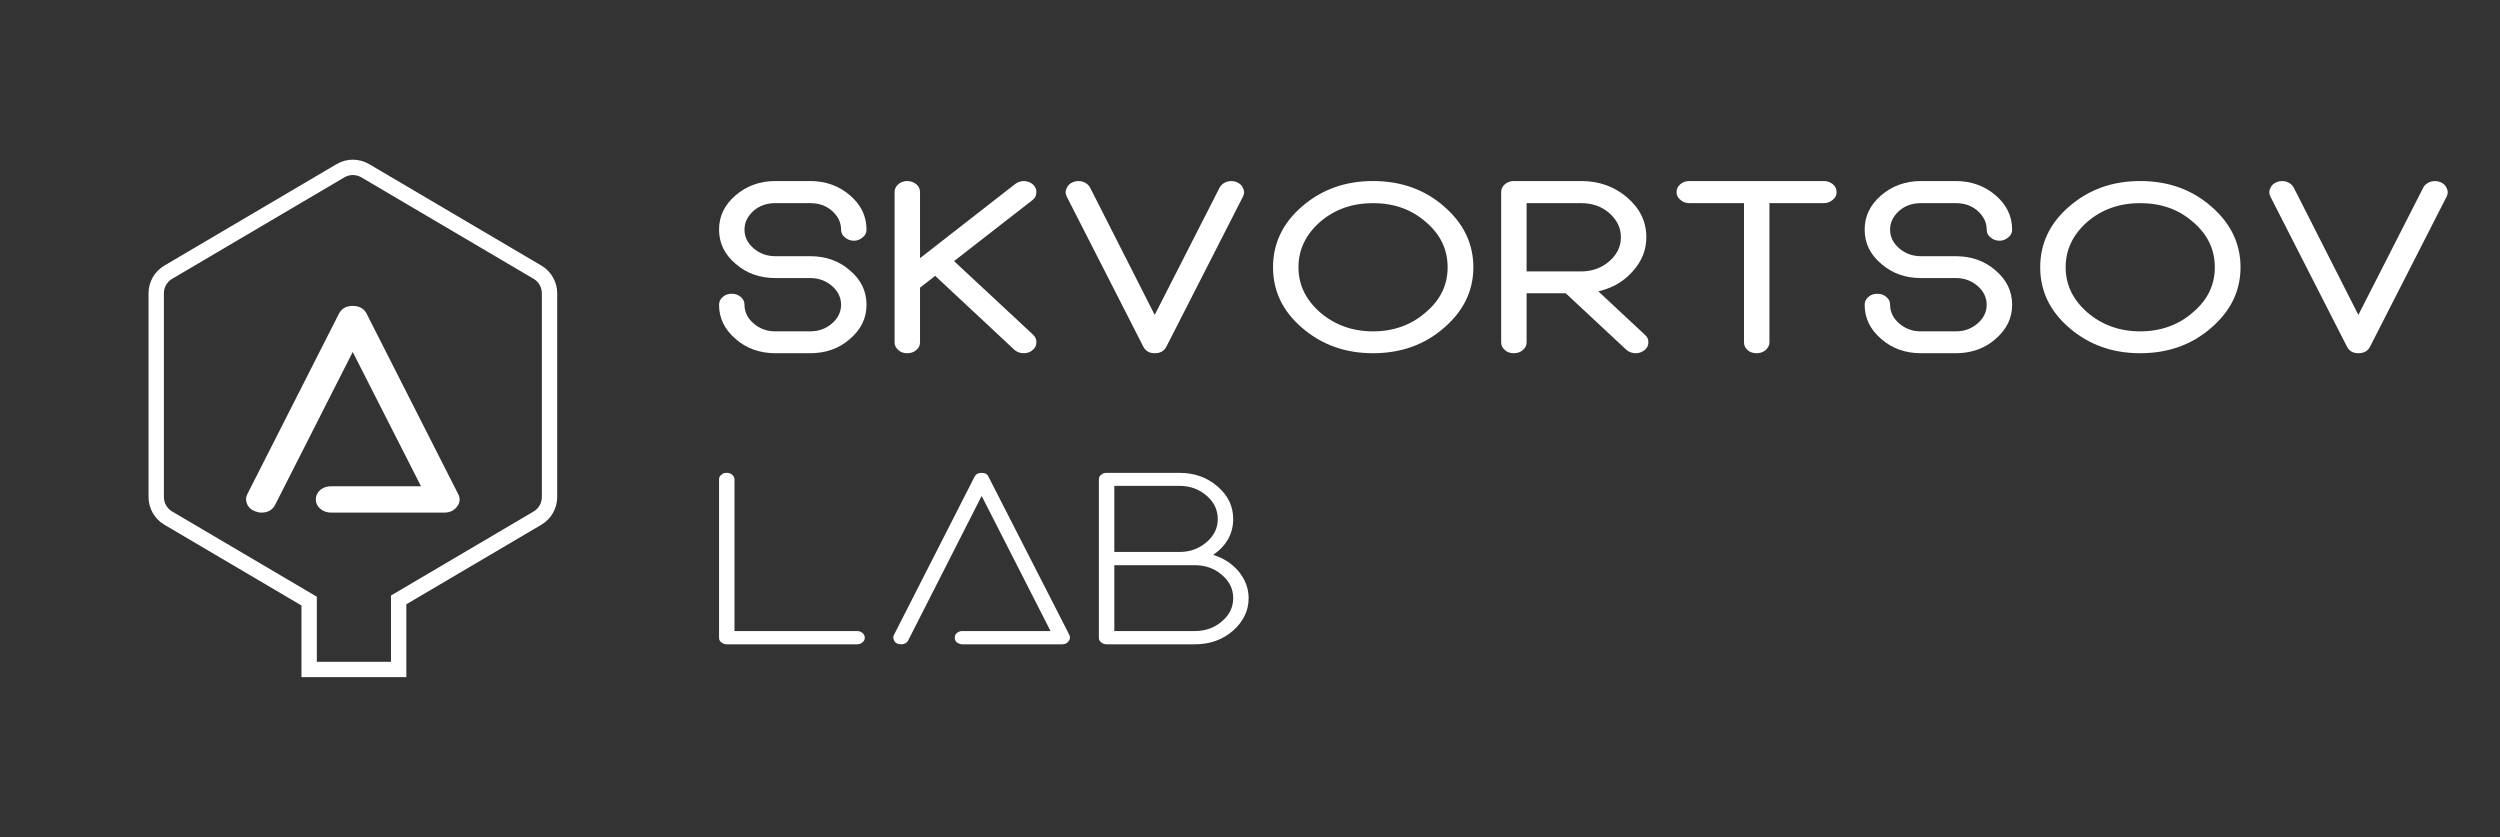 <?xml version="1.0" encoding="UTF-8" standalone="no"?>
<!DOCTYPE svg PUBLIC "-//W3C//DTD SVG 1.1//EN" "http://www.w3.org/Graphics/SVG/1.1/DTD/svg11.dtd">
<svg width="100%" height="100%" viewBox="0 0 5089 1704" version="1.1" xmlns="http://www.w3.org/2000/svg" xmlns:xlink="http://www.w3.org/1999/xlink" xml:space="preserve" xmlns:serif="http://www.serif.com/" style="fill-rule:evenodd;clip-rule:evenodd;stroke-linecap:round;stroke-miterlimit:1.5;">
    <rect x="0" y="0" width="5089" height="1704" fill="#333333" stroke="none"/>
    <g transform="matrix(1,0,0,1,-2065.39,-8296.6)">
        <g transform="matrix(1.076,0,0,0.797,2065.39,329.665)">
            <rect x="0" y="10000" width="4727.15" height="2138.09" style="fill:none;"/>
        </g>
        <g transform="matrix(1,0,-1.20261e-32,1,3500.6,8665.27)">
            <g transform="matrix(581.72,0,0,500,0,350.342)">
                <path d="M0.246,-0.089C0.216,-0.089 0.191,-0.1 0.17,-0.121C0.149,-0.142 0.138,-0.168 0.138,-0.197C0.138,-0.21 0.134,-0.22 0.125,-0.229C0.116,-0.238 0.106,-0.242 0.093,-0.242C0.081,-0.242 0.07,-0.238 0.062,-0.229C0.053,-0.22 0.049,-0.21 0.049,-0.197C0.049,-0.143 0.068,-0.097 0.107,-0.058C0.145,-0.019 0.192,-0 0.246,-0L0.368,-0C0.422,-0 0.469,-0.019 0.507,-0.058C0.546,-0.097 0.565,-0.143 0.565,-0.197C0.565,-0.252 0.546,-0.299 0.507,-0.337C0.469,-0.376 0.422,-0.395 0.368,-0.395L0.246,-0.395C0.216,-0.395 0.191,-0.406 0.17,-0.427C0.149,-0.448 0.138,-0.473 0.138,-0.503C0.138,-0.533 0.149,-0.558 0.17,-0.58C0.191,-0.601 0.216,-0.611 0.246,-0.611L0.368,-0.611C0.398,-0.611 0.423,-0.601 0.444,-0.58C0.465,-0.558 0.476,-0.533 0.476,-0.503C0.476,-0.491 0.48,-0.48 0.489,-0.472C0.498,-0.463 0.508,-0.458 0.521,-0.458C0.533,-0.458 0.543,-0.463 0.552,-0.472C0.561,-0.48 0.565,-0.491 0.565,-0.503C0.565,-0.558 0.546,-0.604 0.507,-0.643C0.469,-0.681 0.422,-0.701 0.368,-0.701L0.246,-0.701C0.192,-0.701 0.145,-0.681 0.107,-0.643C0.068,-0.604 0.049,-0.558 0.049,-0.503C0.049,-0.449 0.068,-0.402 0.107,-0.364C0.145,-0.325 0.192,-0.306 0.246,-0.306L0.368,-0.306C0.398,-0.306 0.423,-0.295 0.444,-0.274C0.465,-0.253 0.476,-0.227 0.476,-0.197C0.476,-0.168 0.465,-0.142 0.444,-0.121C0.423,-0.1 0.398,-0.089 0.368,-0.089L0.246,-0.089Z" style="fill:white;fill-rule:nonzero;"/>
            </g>
            <g transform="matrix(581.72,0,0,500,357.326,350.342)">
                <path d="M0.049,-0.044C0.049,-0.032 0.053,-0.022 0.062,-0.013C0.07,-0.004 0.081,-0 0.093,-0C0.106,-0 0.116,-0.004 0.125,-0.013C0.134,-0.022 0.138,-0.032 0.138,-0.044L0.138,-0.267L0.191,-0.315L0.468,-0.014C0.477,-0.005 0.488,-0 0.501,-0C0.513,-0 0.523,-0.004 0.531,-0.012C0.54,-0.02 0.545,-0.031 0.545,-0.043C0.546,-0.055 0.542,-0.066 0.534,-0.075L0.257,-0.375L0.531,-0.623C0.54,-0.631 0.545,-0.641 0.545,-0.654C0.546,-0.666 0.542,-0.677 0.534,-0.686C0.526,-0.695 0.515,-0.7 0.503,-0.701C0.491,-0.701 0.48,-0.697 0.471,-0.689L0.138,-0.387L0.138,-0.656C0.138,-0.668 0.134,-0.679 0.125,-0.688C0.116,-0.696 0.106,-0.701 0.093,-0.701C0.081,-0.701 0.07,-0.696 0.062,-0.688C0.053,-0.679 0.049,-0.668 0.049,-0.656L0.049,-0.044Z" style="fill:white;fill-rule:nonzero;"/>
            </g>
            <g transform="matrix(581.72,0,0,500,703.574,350.342)">
                <path d="M0.324,-0.027C0.332,-0.009 0.345,-0 0.364,-0C0.384,-0 0.397,-0.009 0.405,-0.027L0.673,-0.638C0.678,-0.65 0.678,-0.661 0.673,-0.672C0.669,-0.684 0.661,-0.692 0.65,-0.697C0.639,-0.702 0.627,-0.702 0.616,-0.698C0.604,-0.693 0.596,-0.685 0.591,-0.674L0.364,-0.156L0.138,-0.674C0.133,-0.685 0.125,-0.693 0.113,-0.698C0.102,-0.702 0.09,-0.702 0.079,-0.697C0.068,-0.692 0.06,-0.684 0.056,-0.672C0.051,-0.661 0.051,-0.65 0.056,-0.638L0.324,-0.027Z" style="fill:white;fill-rule:nonzero;"/>
            </g>
            <g transform="matrix(581.72,0,0,500,1127.65,350.342)">
                <path d="M0.399,-0.611C0.471,-0.611 0.533,-0.586 0.583,-0.535C0.635,-0.484 0.66,-0.422 0.66,-0.35C0.66,-0.278 0.635,-0.217 0.583,-0.166C0.533,-0.115 0.471,-0.089 0.399,-0.089C0.327,-0.089 0.265,-0.115 0.214,-0.166C0.164,-0.217 0.138,-0.278 0.138,-0.35C0.138,-0.422 0.164,-0.484 0.214,-0.535C0.265,-0.586 0.327,-0.611 0.399,-0.611ZM0.399,-0C0.496,-0 0.579,-0.034 0.647,-0.103C0.715,-0.171 0.75,-0.253 0.75,-0.35C0.75,-0.447 0.715,-0.53 0.647,-0.598C0.579,-0.667 0.496,-0.701 0.399,-0.701C0.302,-0.701 0.22,-0.667 0.151,-0.598C0.083,-0.53 0.049,-0.447 0.049,-0.35C0.049,-0.253 0.083,-0.171 0.151,-0.103C0.22,-0.034 0.302,-0 0.399,-0Z" style="fill:white;fill-rule:nonzero;"/>
            </g>
            <g transform="matrix(581.72,0,0,500,1592.06,350.342)">
                <path d="M0.468,-0.472C0.468,-0.434 0.454,-0.401 0.427,-0.374C0.4,-0.347 0.367,-0.333 0.329,-0.333L0.138,-0.333L0.138,-0.611L0.329,-0.611C0.367,-0.611 0.4,-0.598 0.427,-0.571C0.454,-0.543 0.468,-0.511 0.468,-0.472ZM0.093,-0C0.106,-0 0.116,-0.004 0.125,-0.013C0.134,-0.022 0.138,-0.032 0.138,-0.044L0.138,-0.244L0.275,-0.244L0.487,-0.014C0.496,-0.005 0.507,-0 0.52,-0C0.531,-0 0.541,-0.004 0.55,-0.012C0.559,-0.02 0.564,-0.031 0.564,-0.043C0.565,-0.055 0.561,-0.066 0.552,-0.075L0.389,-0.252C0.438,-0.265 0.478,-0.292 0.509,-0.333C0.541,-0.374 0.557,-0.42 0.557,-0.472C0.557,-0.535 0.535,-0.589 0.49,-0.634C0.446,-0.678 0.392,-0.701 0.329,-0.701L0.093,-0.701C0.081,-0.701 0.07,-0.696 0.062,-0.688C0.053,-0.679 0.049,-0.668 0.049,-0.656L0.049,-0.044C0.049,-0.032 0.053,-0.022 0.062,-0.013C0.07,-0.004 0.081,-0 0.093,-0Z" style="fill:white;fill-rule:nonzero;"/>
            </g>
            <g transform="matrix(581.72,0,0,500,1949.1,350.342)">
                <path d="M0.285,-0.611L0.285,-0.044C0.285,-0.032 0.289,-0.022 0.297,-0.013C0.306,-0.004 0.317,-0 0.329,-0C0.341,-0 0.352,-0.004 0.361,-0.013C0.369,-0.022 0.374,-0.032 0.374,-0.044L0.374,-0.611L0.565,-0.611C0.577,-0.611 0.587,-0.616 0.596,-0.625C0.605,-0.633 0.609,-0.644 0.609,-0.656C0.609,-0.668 0.605,-0.679 0.596,-0.688C0.587,-0.696 0.577,-0.701 0.565,-0.701L0.093,-0.701C0.081,-0.701 0.07,-0.696 0.062,-0.688C0.053,-0.679 0.049,-0.668 0.049,-0.656C0.049,-0.644 0.053,-0.633 0.062,-0.625C0.07,-0.616 0.081,-0.611 0.093,-0.611L0.285,-0.611Z" style="fill:white;fill-rule:nonzero;"/>
            </g>
            <g transform="matrix(581.72,0,0,500,2331.99,350.342)">
                <path d="M0.246,-0.089C0.216,-0.089 0.191,-0.1 0.17,-0.121C0.149,-0.142 0.138,-0.168 0.138,-0.197C0.138,-0.21 0.134,-0.22 0.125,-0.229C0.116,-0.238 0.106,-0.242 0.093,-0.242C0.081,-0.242 0.07,-0.238 0.062,-0.229C0.053,-0.22 0.049,-0.21 0.049,-0.197C0.049,-0.143 0.068,-0.097 0.107,-0.058C0.145,-0.019 0.192,-0 0.246,-0L0.368,-0C0.422,-0 0.469,-0.019 0.507,-0.058C0.546,-0.097 0.565,-0.143 0.565,-0.197C0.565,-0.252 0.546,-0.299 0.507,-0.337C0.469,-0.376 0.422,-0.395 0.368,-0.395L0.246,-0.395C0.216,-0.395 0.191,-0.406 0.17,-0.427C0.149,-0.448 0.138,-0.473 0.138,-0.503C0.138,-0.533 0.149,-0.558 0.17,-0.58C0.191,-0.601 0.216,-0.611 0.246,-0.611L0.368,-0.611C0.398,-0.611 0.423,-0.601 0.444,-0.58C0.465,-0.558 0.476,-0.533 0.476,-0.503C0.476,-0.491 0.48,-0.48 0.489,-0.472C0.498,-0.463 0.508,-0.458 0.521,-0.458C0.533,-0.458 0.543,-0.463 0.552,-0.472C0.561,-0.48 0.565,-0.491 0.565,-0.503C0.565,-0.558 0.546,-0.604 0.507,-0.643C0.469,-0.681 0.422,-0.701 0.368,-0.701L0.246,-0.701C0.192,-0.701 0.145,-0.681 0.107,-0.643C0.068,-0.604 0.049,-0.558 0.049,-0.503C0.049,-0.449 0.068,-0.402 0.107,-0.364C0.145,-0.325 0.192,-0.306 0.246,-0.306L0.368,-0.306C0.398,-0.306 0.423,-0.295 0.444,-0.274C0.465,-0.253 0.476,-0.227 0.476,-0.197C0.476,-0.168 0.465,-0.142 0.444,-0.121C0.423,-0.1 0.398,-0.089 0.368,-0.089L0.246,-0.089Z" style="fill:white;fill-rule:nonzero;"/>
            </g>
            <g transform="matrix(581.72,0,0,500,2689.32,350.342)">
                <path d="M0.399,-0.611C0.471,-0.611 0.533,-0.586 0.583,-0.535C0.635,-0.484 0.66,-0.422 0.66,-0.35C0.66,-0.278 0.635,-0.217 0.583,-0.166C0.533,-0.115 0.471,-0.089 0.399,-0.089C0.327,-0.089 0.265,-0.115 0.214,-0.166C0.164,-0.217 0.138,-0.278 0.138,-0.35C0.138,-0.422 0.164,-0.484 0.214,-0.535C0.265,-0.586 0.327,-0.611 0.399,-0.611ZM0.399,-0C0.496,-0 0.579,-0.034 0.647,-0.103C0.715,-0.171 0.75,-0.253 0.75,-0.35C0.75,-0.447 0.715,-0.53 0.647,-0.598C0.579,-0.667 0.496,-0.701 0.399,-0.701C0.302,-0.701 0.22,-0.667 0.151,-0.598C0.083,-0.53 0.049,-0.447 0.049,-0.35C0.049,-0.253 0.083,-0.171 0.151,-0.103C0.22,-0.034 0.302,-0 0.399,-0Z" style="fill:white;fill-rule:nonzero;"/>
            </g>
            <g transform="matrix(581.72,0,0,500,3153.73,350.342)">
                <path d="M0.324,-0.027C0.332,-0.009 0.345,-0 0.364,-0C0.384,-0 0.397,-0.009 0.405,-0.027L0.673,-0.638C0.678,-0.65 0.678,-0.661 0.673,-0.672C0.669,-0.684 0.661,-0.692 0.65,-0.697C0.639,-0.702 0.627,-0.702 0.616,-0.698C0.604,-0.693 0.596,-0.685 0.591,-0.674L0.364,-0.156L0.138,-0.674C0.133,-0.685 0.125,-0.693 0.113,-0.698C0.102,-0.702 0.09,-0.702 0.079,-0.697C0.068,-0.692 0.06,-0.684 0.056,-0.672C0.051,-0.661 0.051,-0.65 0.056,-0.638L0.324,-0.027Z" style="fill:white;fill-rule:nonzero;"/>
            </g>
            <g transform="matrix(581.72,0,0,500,0,942.871)">
                <path d="M0.532,-0C0.54,-0 0.546,-0.003 0.551,-0.008C0.556,-0.013 0.559,-0.019 0.559,-0.027C0.559,-0.034 0.556,-0.041 0.551,-0.046C0.546,-0.051 0.54,-0.054 0.532,-0.054L0.103,-0.054L0.103,-0.671C0.103,-0.679 0.1,-0.685 0.095,-0.69C0.09,-0.696 0.083,-0.698 0.076,-0.698C0.068,-0.698 0.062,-0.696 0.057,-0.69C0.051,-0.685 0.049,-0.679 0.049,-0.671L0.049,-0.027C0.049,-0.019 0.051,-0.013 0.057,-0.008C0.062,-0.003 0.068,-0 0.076,-0L0.532,-0Z" style="fill:white;fill-rule:nonzero;"/>
            </g>
            <g transform="matrix(581.72,0,0,500,353.634,942.871)">
                <path d="M0.664,-0.012C0.67,-0.02 0.67,-0.029 0.667,-0.038L0.384,-0.682C0.38,-0.693 0.372,-0.698 0.36,-0.698C0.348,-0.698 0.34,-0.693 0.335,-0.682L0.053,-0.038C0.05,-0.031 0.05,-0.024 0.053,-0.017C0.055,-0.01 0.06,-0.005 0.067,-0.002C0.07,-0.001 0.074,-0 0.078,-0C0.089,-0 0.098,-0.005 0.103,-0.016L0.36,-0.604L0.601,-0.054L0.292,-0.054C0.285,-0.054 0.279,-0.051 0.273,-0.046C0.268,-0.041 0.266,-0.034 0.266,-0.027C0.266,-0.019 0.268,-0.013 0.273,-0.008C0.279,-0.003 0.285,-0 0.292,-0L0.642,-0C0.651,-0 0.659,-0.004 0.664,-0.012Z" style="fill:white;fill-rule:nonzero;"/>
            </g>
            <g transform="matrix(581.72,0,0,500,773.165,942.871)">
                <path d="M0.103,-0.322L0.385,-0.322C0.422,-0.322 0.453,-0.309 0.479,-0.283C0.506,-0.257 0.519,-0.225 0.519,-0.188C0.519,-0.151 0.506,-0.119 0.479,-0.093C0.453,-0.067 0.422,-0.054 0.385,-0.054L0.103,-0.054L0.103,-0.322ZM0.103,-0.645L0.331,-0.645C0.368,-0.645 0.399,-0.632 0.426,-0.605C0.452,-0.579 0.465,-0.547 0.465,-0.51C0.465,-0.473 0.452,-0.442 0.426,-0.416C0.399,-0.389 0.368,-0.376 0.331,-0.376L0.103,-0.376L0.103,-0.645ZM0.385,-0C0.437,-0 0.481,-0.018 0.518,-0.055C0.554,-0.092 0.573,-0.136 0.573,-0.188C0.573,-0.228 0.561,-0.264 0.538,-0.297C0.515,-0.328 0.486,-0.351 0.449,-0.364C0.496,-0.402 0.519,-0.451 0.519,-0.51C0.519,-0.562 0.501,-0.606 0.464,-0.643C0.427,-0.68 0.383,-0.698 0.331,-0.698L0.076,-0.698C0.068,-0.698 0.062,-0.696 0.057,-0.69C0.051,-0.685 0.049,-0.679 0.049,-0.671L0.049,-0.027C0.049,-0.019 0.051,-0.013 0.057,-0.008C0.062,-0.003 0.068,-0 0.076,-0L0.385,-0Z" style="fill:white;fill-rule:nonzero;"/>
            </g>
        </g>
        <g transform="matrix(1,0,0,1,-14134.3,7651.51)">
            <path d="M16829,1868.7L16542.1,1699.69C16527,1690.78 16517.7,1674.52 16517.7,1656.95L16517.7,1241.98C16517.7,1224.41 16527,1208.16 16542.1,1199.24L16892.8,992.629C16908.4,983.475 16927.6,983.475 16943.2,992.629L17293.9,1199.24C17309,1208.16 17318.3,1224.41 17318.3,1241.98L17318.3,1656.95C17318.3,1674.52 17309,1690.78 17293.9,1699.69L17011.2,1866.26L17011.2,2007.83L16829,2007.83L16829,1868.7Z" style="fill:none;stroke:white;stroke-width:31.25px;"/>
        </g>
        <g transform="matrix(1,0,0,3.621,-14402.8,-49082.6)">
            <path d="M17398.6,16131C17404.7,16128.8 17405.5,16126.4 17400.9,16124L17214.7,16022.7C17209.3,16019.7 17199.8,16018.2 17186.2,16018.2C17172.8,16018.2 17163.4,16019.7 17157.9,16022.7L16971.7,16124C16968.3,16125.9 16968.2,16127.8 16971.4,16129.7C16974.3,16131.6 16979.8,16132.9 16987.7,16133.7C16991.8,16134.1 16996,16134.4 17000.3,16134.4C17013.6,16134.4 17023,16132.9 17028.5,16129.9L17186.2,16044.1L17325.2,16119.6L17142,16119.6C17133.4,16119.6 17126,16120.3 17119.9,16121.7C17114,16123.2 17111,16125 17111,16127C17111,16129 17114,16130.7 17119.9,16132.2C17126,16133.6 17133.4,16134.4 17142,16134.4L17372.4,16134.4C17383.7,16134.4 17392.4,16133.3 17398.6,16131Z" style="fill:white;fill-rule:nonzero;"/>
        </g>
    </g>
</svg>
